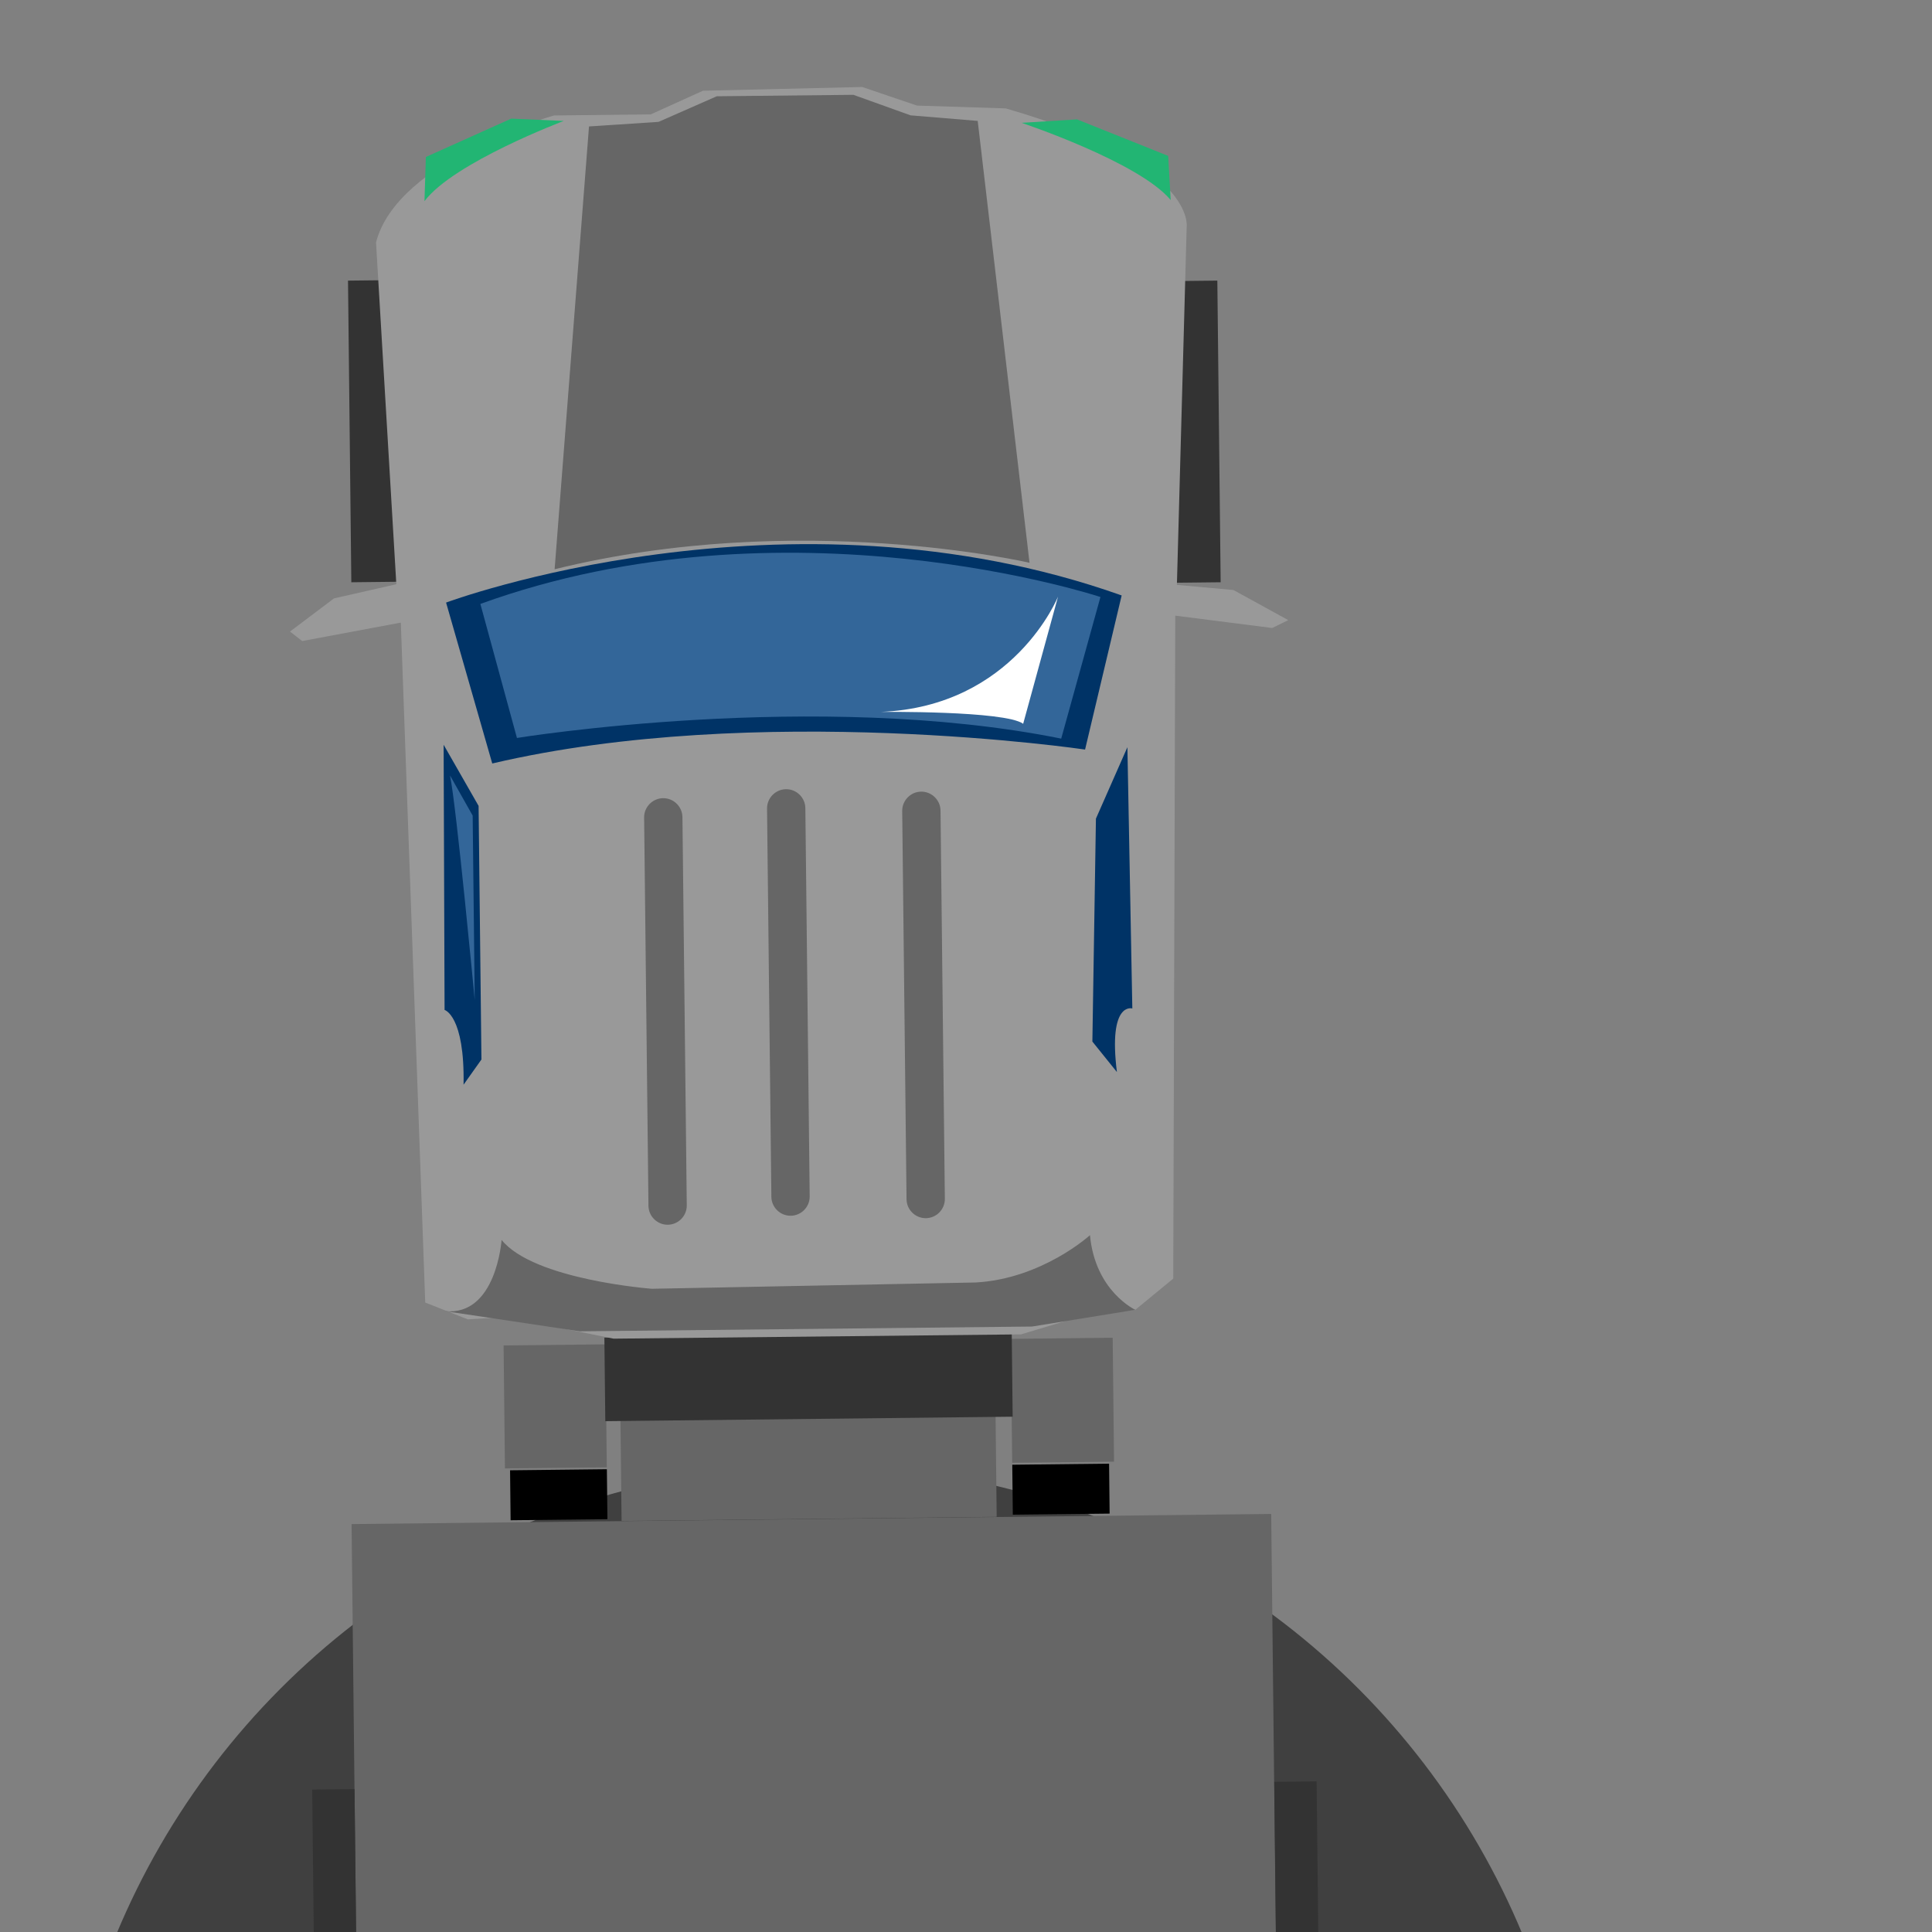 <?xml version="1.0" encoding="utf-8"?>
<!-- Generator: Adobe Illustrator 19.2.1, SVG Export Plug-In . SVG Version: 6.00 Build 0)  -->
<svg version="1.1" id="Layer_1" xmlns="http://www.w3.org/2000/svg" xmlns:xlink="http://www.w3.org/1999/xlink" x="0px" y="0px"
	 width="100px" height="100px" viewBox="0 0 100 100"   style="enable-background:new 0 0 100 100;" xml:space="preserve">
<rect x="0" y="0" width="100" height="100" fill="#808080" stroke="none"/>
<style type="text/css">
	.st0{opacity:0.5;fill:{{circle_color}};enable-background:new    ;}
	.st1{fill:#333333;}
	.st2{fill:#666666;}
	.st3{fill:#999999;}
	.st4{fill:#003366;}
	.st5{fill:#336699;}
	.st6{fill:#22B573;}
	.st7{fill:#FFFFFF;}
</style>
    <g transform="rotate({{angle}} 50 50)">
<circle class="st0" cx="42.413" cy="115.24" r="39.408">
<animate  accumulate="none" additive="replace" attributeName="opacity" begin="0.5s" calcMode="linear" dur="1" fill="remove" from="1" repeatCount="indefinite" restart="always" values="0.5; 0">
	</animate>
</circle>
<rect x="38.965" y="259.187" transform="matrix(1 -0.011 0.011 1 -2.727 0.475)" width="9.865" height="1.492"/>
<rect x="18.086" y="14.519" transform="matrix(1 -0.011 0.011 1 -0.233 0.205)" class="st1" width="2.714" height="15.613"/>
<rect x="60.576" y="14.568" transform="matrix(1 -0.011 0.011 1 -0.232 0.65)" class="st1" width="2.505" height="15.613"/>
<rect x="19.096" y="78.636" transform="matrix(1 -0.011 0.011 1 -1.763 0.46)" class="st2" width="47.599" height="179.007"/>
<rect x="32.104" y="73.413" transform="matrix(1 -0.011 0.011 1 -0.796 0.443)" class="st2" width="19.415" height="5.221"/>
<rect x="66" y="92.243" transform="matrix(1 -0.011 0.011 1 -1.059 0.71)" class="st1" width="2.192" height="17.901"/>
<rect x="66.226" y="112.381" transform="matrix(1 -0.011 0.011 1 -1.27 0.714)" class="st1" width="2.192" height="17.901"/>
<rect x="16.389" y="113.604" transform="matrix(1 -0.011 0.011 1 -1.286 0.19)" class="st1" width="2.192" height="17.901"/>
<rect x="16.206" y="92.619" transform="matrix(1 -0.011 0.011 1 -1.066 0.187)" class="st1" width="2.192" height="17.901"/>
<rect x="17.648" y="225.984" transform="matrix(1 -0.011 0.011 1 -2.466 0.21)" class="st1" width="2.192" height="17.901"/>
<rect x="17.466" y="205.099" transform="matrix(1 -0.011 0.011 1 -2.247 0.207)" class="st1" width="2.192" height="17.901"/>
<rect x="67.491" y="225.308" transform="matrix(1 -0.011 0.011 1 -2.456 0.733)" class="st1" width="2.192" height="17.901"/>
<rect x="67.211" y="205.021" transform="matrix(1 -0.011 0.011 1 -2.243 0.729)" class="st1" width="2.192" height="17.901"/>
<rect x="33.314" y="257.696" transform="matrix(1 -0.011 0.011 1 -2.714 0.474)" class="st2" width="20.981" height="1.939"/>
<rect x="26.375" y="76.085" transform="matrix(1 -0.011 0.011 1 -0.811 0.307)" width="5.011" height="2.586"/>
<rect x="52.368" y="75.81" transform="matrix(1 -0.011 0.011 1 -0.807 0.58)" width="5.011" height="2.586"/>
<rect x="52.316" y="69.294" transform="matrix(1 -0.011 0.011 1 -0.758 0.581)" class="st2" width="5.272" height="6.415"/>
<rect x="26.063" y="69.622" transform="matrix(1 -0.011 0.011 1 -0.763 0.305)" class="st2" width="5.272" height="6.365"/>
<rect x="31.268" y="69.135" transform="matrix(1 -0.011 0.011 1 -0.746 0.443)" class="st1" width="21.085" height="4.326"/>
<path class="st3" d="M52.847,69.067l3.83-1.149l2.086-0.123l1.964-1.614l0.104-34.315l5.019,0.639l0.83-0.407l-2.838-1.559
	l-2.926-0.265l0.505-18.505c0,0,0.586-3.289-9.366-6.158L47.46,5.465l-2.83-0.962l-8.245,0.194L33.684,5.92l-5.01,0.057
	c0,0-8.115,2.281-9.211,6.571l1.051,17.692l-3.227,0.733L15.01,32.69l0.632,0.49l5.104-0.954L22.01,67.42l2.203,0.87l1.982-0.122
	l5.566,1.121L52.847,69.067z"/>
<path class="st4" d="M58.057,30.82l-1.894,7.977c0,0-16.94-2.507-30.684,0.721l-2.39-8.329
	C23.089,31.188,40.658,24.638,58.057,30.82z"/>
<path class="st5" d="M24.864,31.259l1.893,6.938c0,0,15.496-2.521,28.171,0.034l2.031-7.33
	C56.959,30.901,40.709,25.515,24.864,31.259z"/>
<path class="st4" d="M58.609,52.198c0,0-1.257-0.385-0.798,3.291l-1.27-1.578l0.184-11.539l1.629-3.697L58.609,52.198z"/>
<path class="st4" d="M23.994,56.143l0.925-1.303l-0.147-13.127l-1.81-3.164l0.049,13.725C23.011,52.274,24.058,52.562,23.994,56.143
	z"/>
<path class="st6" d="M60.595,10.355l-0.13-2.286l-4.719-1.89l-2.869,0.179C52.877,6.358,58.955,8.383,60.595,10.355z"/>
<path class="st6" d="M21.97,10.413l0.073-2.288l4.42-1.986l2.716,0.121C29.179,6.26,23.477,8.408,21.97,10.413z"/>
<path class="st2" d="M58.763,67.795c0,0-2.078-0.956-2.346-3.863c0,0-2.48,2.264-5.923,2.449l-16.752,0.326
	c0,0-6.112-0.458-7.78-2.529c0,0-0.269,3.956-2.934,3.686l6.98,1.045l23.408-0.247L58.763,67.795z"/>
<path class="st2" d="M47.679,40.975L47.679,40.975c0.545-0.006,0.996,0.436,1.002,0.981l0.224,20.094
	c0.006,0.546-0.435,0.997-0.981,1.003l0,0c-0.545,0.006-0.996-0.436-1.002-0.981l-0.224-20.094
	C46.692,41.432,47.134,40.98,47.679,40.975z"/>
<path class="st2" d="M40.683,40.849L40.683,40.849c0.545-0.006,0.996,0.436,1.002,0.981l0.224,20.094
	c0.006,0.546-0.435,0.997-0.981,1.003l0,0c-0.545,0.006-0.996-0.436-1.002-0.981l-0.224-20.094
	C39.696,41.306,40.138,40.855,40.683,40.849z"/>
<path class="st2" d="M34.321,41.314L34.321,41.314c0.545-0.006,0.996,0.436,1.002,0.981l0.224,20.094
	c0.006,0.546-0.435,0.997-0.981,1.003l0,0c-0.545,0.006-0.996-0.436-1.002-0.981L33.34,42.317
	C33.333,41.771,33.775,41.32,34.321,41.314z"/>
<path class="st2" d="M53.288,29.13c0,0-11.932-2.783-24.581,0.334l1.78-22.919l3.599-0.237l3.013-1.325l7.072-0.075l2.961,1.063
	l3.474,0.287L53.288,29.13z"/>
<path class="st7" d="M45.575,36.849c0,0,6.44-0.072,7.384,0.614l1.805-6.584C54.764,30.879,52.482,36.573,45.575,36.849z"/>
<path class="st5" d="M23.293,40.138l1.172,2.076l0.107,9.547C24.571,51.761,23.624,41.725,23.293,40.138z"/>
      </g>
</svg>
